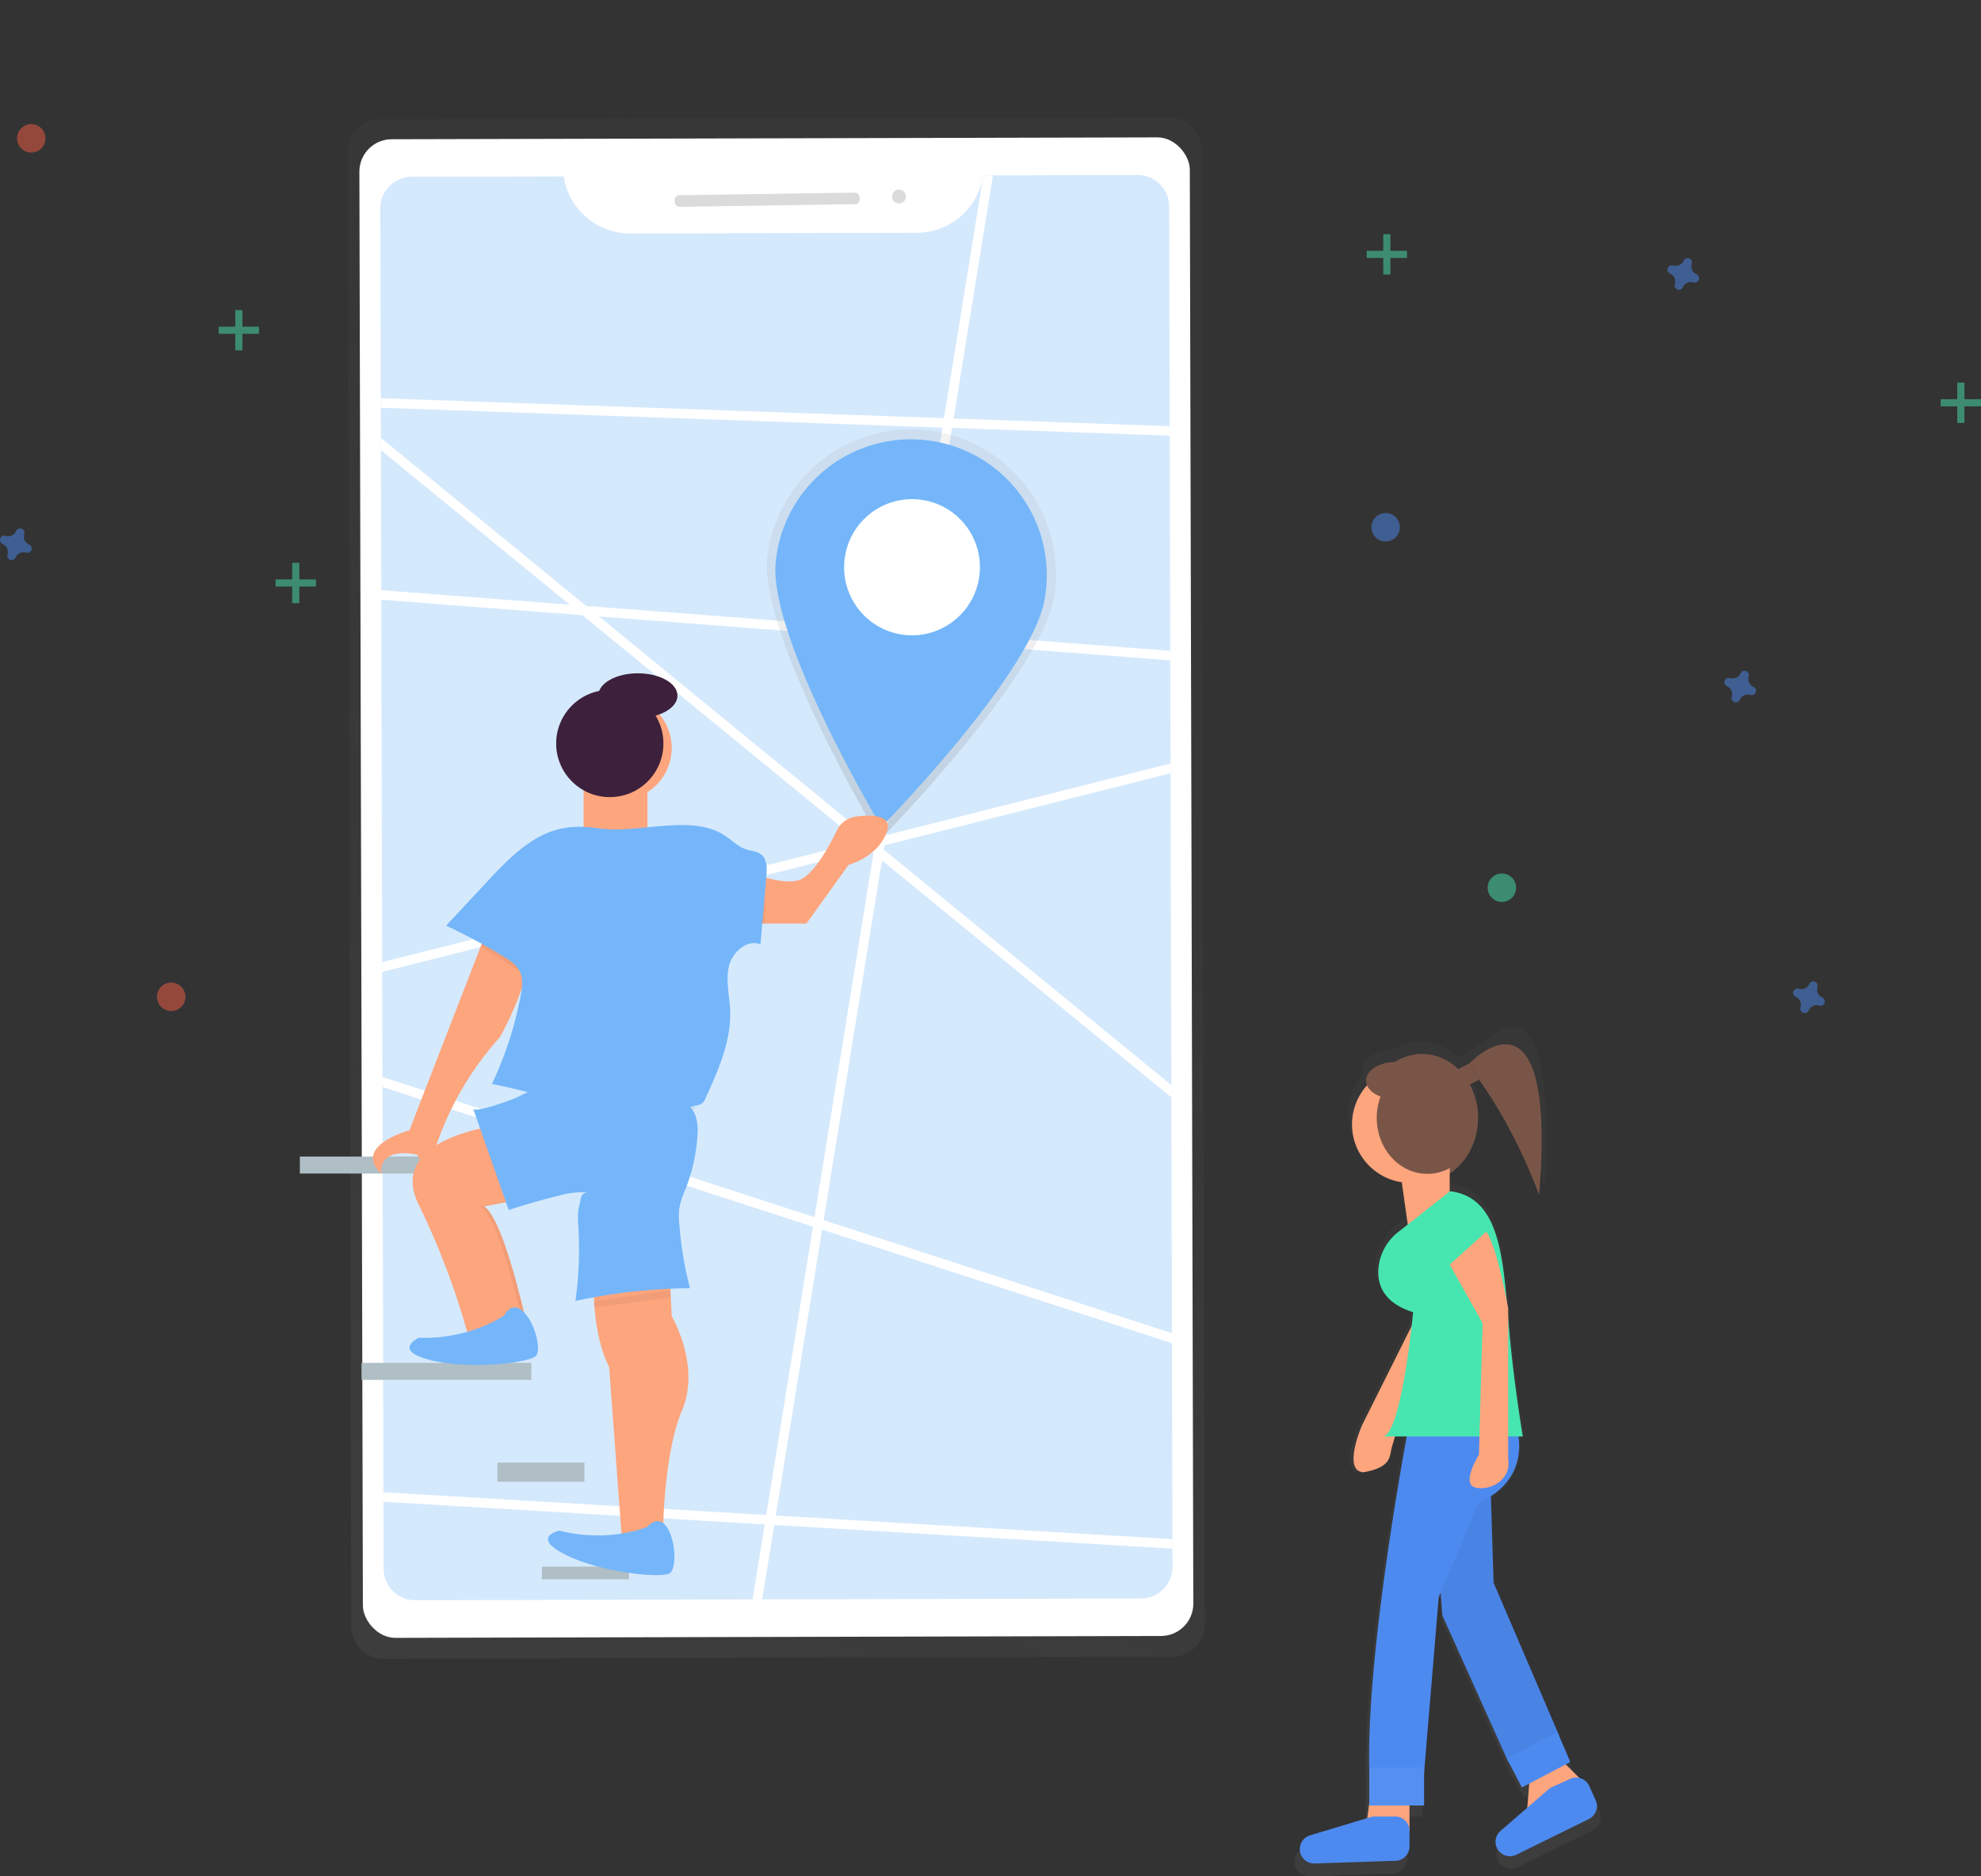 <!-- search for 74b6f9 to change color -->
<svg id="bca94d6f-89f1-4616-b9d3-149b7576fb14" data-name="Layer 1" xmlns="http://www.w3.org/2000/svg" xmlns:xlink="http://www.w3.org/1999/xlink" width="835.19" height="791.24" viewBox="0 0 835.19 791.24"><rect x="0" y="0" width="835.19" height="791.24" fill="#333333" stroke="none"/><defs><linearGradient id="fd399217-ef4a-4662-8ef4-2adbcd8f81ef" x1="380.08" y1="743.36" x2="664.61" y2="71.48" gradientTransform="translate(-13.63 -2.04) rotate(-0.14)" gradientUnits="userSpaceOnUse"><stop offset="0" stop-color="gray" stop-opacity="0.25"/><stop offset="0.54" stop-color="gray" stop-opacity="0.12"/><stop offset="1" stop-color="gray" stop-opacity="0.1"/></linearGradient><clipPath id="f59e91fa-307f-4a6e-a5c8-a983060efb40" transform="translate(-182.4 -29.66)"><path d="M596.93,103.62A28.4,28.4,0,0,1,569,127.83l-120.93.29a28.38,28.38,0,0,1-28-24.07L356,104.2a13.3,13.3,0,0,0-13.27,13.33l1.4,573.67a13.29,13.29,0,0,0,13.33,13.26l306-.74a13.3,13.3,0,0,0,13.27-13.33l-1.4-573.67A13.29,13.29,0,0,0,662,103.46Z" fill="#74b6f9" opacity="0.3"/></clipPath><linearGradient id="af319326-76fb-44a0-bdd4-101e00168a77" x1="561.94" y1="387.88" x2="561.94" y2="214.05" gradientTransform="translate(47.68 -77.98) rotate(7.89)" xlink:href="#fd399217-ef4a-4662-8ef4-2adbcd8f81ef"/><linearGradient id="e584134e-1149-41e8-8693-79bf575dbd74" x1="792.73" y1="820.9" x2="792.73" y2="462.68" gradientTransform="matrix(1, 0, 0, 1, 0, 0)" xlink:href="#fd399217-ef4a-4662-8ef4-2adbcd8f81ef"/></defs><title>Destination</title><g opacity="0.5"><path d="M675.17,79.1l-332.5.81A13.67,13.67,0,0,0,329,93.6l1.52,621.89a13.67,13.67,0,0,0,13.7,13.63l332.49-.81a13.67,13.67,0,0,0,13.64-13.7L688.87,92.73A13.67,13.67,0,0,0,675.17,79.1Z" transform="translate(-182.4 -29.66)" fill="url(#fd399217-ef4a-4662-8ef4-2adbcd8f81ef)"/></g><rect x="334.65" y="87.99" width="350.11" height="631.95" rx="13.64" transform="translate(-183.38 -28.42) rotate(-0.14)" fill="#fff"/><path d="M596.93,103.62A28.4,28.4,0,0,1,569,127.83l-120.93.29a28.38,28.38,0,0,1-28-24.07L356,104.2a13.3,13.3,0,0,0-13.27,13.33l1.4,573.67a13.29,13.29,0,0,0,13.33,13.26l306-.74a13.3,13.3,0,0,0,13.27-13.33l-1.4-573.67A13.29,13.29,0,0,0,662,103.46Z" transform="translate(-182.4 -29.66)" fill="#74b6f9" opacity="0.3"/><g clip-path="url(#f59e91fa-307f-4a6e-a5c8-a983060efb40)"><polyline points="69.95 113 546.09 502.95 552.35 183.81 14.61 164.76 99.53 246.19 638.1 287.58 77.13 428.95 585.13 593.85 583.23 656.33 59.03 625.17 74.91 782.74 305.09 762.2 428.54 0.32" fill="none" stroke="#fff" stroke-miterlimit="10" stroke-width="4"/></g><rect x="466.82" y="111.42" width="78.02" height="4.88" rx="2" transform="translate(-184.06 -22.04) rotate(-0.86)" fill="#dbdbdb"/><circle cx="379" cy="82.88" r="2.93" fill="#dbdbdb"/><path d="M627,280.21c-4.64,33.48-73.52,103.5-73.52,103.5S501.4,296.92,506,263.44a61.05,61.05,0,1,1,121,16.77Z" transform="translate(-182.4 -29.66)" fill="url(#af319326-76fb-44a0-bdd4-101e00168a77)"/><path d="M623,281.26c-4.35,31.41-69,97.09-69,97.09S505.21,297,509.57,265.54A57.27,57.27,0,1,1,623,281.26Z" transform="translate(-182.4 -29.66)" fill="#74b6f9"/><ellipse cx="566.92" cy="268.85" rx="28.71" ry="28.63" transform="translate(40.38 763.84) rotate(-82.11)" fill="#fff"/><g opacity="0.5"><path d="M810.81,477c18.19,30,22.79,53.3,22.79,53.3,5.4-96.26-23.89-61.95-26.73-60.32l-.06-.12-9.8,5.66a22.51,22.51,0,0,0-15.75-6.63,21.86,21.86,0,0,0-11.79,3.49c-7,.16-12.54,3.72-12.54,8.09a5.27,5.27,0,0,0,.44,2.07,25.37,25.37,0,0,0,15.11,42.11L775.06,543,771,546.2a22.56,22.56,0,0,0-8.71,16.36c-.38,6.79,2.42,14.58,15.13,18.55,0,0-.22,2.35-.64,6.06l-21.61,43.21s-8.64,19.81.63,20.39c13.32-2.31,11-7.53,12.74-12.16l1-3.46h5.1c-4.15,22.63-17.65,100.41-16.3,146.23v13.24l-.86,6.56-24.88,7.47a6.26,6.26,0,0,0,2,12.25l35.16-1.18a6.24,6.24,0,0,0,6-6.25V795.68h6.36v-14.3l6.36-76.29.83-2,.76,9.9,28.61,63.58,6.35,11.12,2.78-1.49L827,796.69,815.4,806.75a6.25,6.25,0,0,0-1.6,7.3h0a6.26,6.26,0,0,0,8.47,3l31.57-15.53a6.25,6.25,0,0,0,2.94-8.19L854,787.21a6.27,6.27,0,0,0-4.36-3.52l-6-6,2.07-1.11L841,765.48l-28.61-66.75-1.17-37.57c5.72-3.63,13.89-11.47,12-26h1.83s-4.05-23.55-6.15-49.27c-.07-.83-.14-1.66-.2-2.49v-3.87s-.22-1.21-.6-3.17c-2.24-25.39-5.71-45.55-24.69-47.83l-.14.11v-7.82c7.34-4.78,12.3-13.8,12.3-24.15A30.59,30.59,0,0,0,801.92,482l8.86-5.11Z" transform="translate(-182.4 -29.66)" fill="url(#e584134e-1149-41e8-8693-79bf575dbd74)"/></g><ellipse cx="599.53" cy="471.41" rx="23.6" ry="26.97" fill="#795548"/><polygon points="594.24 758.28 594.24 772.15 575.74 772.15 577.28 760.34 594.24 758.28" fill="#fda57d"/><path d="M827.5,777.15,826,795.65h1a29.69,29.69,0,0,0,19.74-7.51l5.43-4.82-13.87-13.87Z" transform="translate(-182.4 -29.66)" fill="#fda57d"/><polygon points="606.57 661.19 608.11 681.23 635.85 742.87 657.42 732.08 629.68 667.36 628.14 618.04 603.48 618.04 606.57 661.19" fill="#4d8af0"/><polygon points="606.57 661.19 608.11 681.23 635.85 742.87 657.42 732.08 629.68 667.36 628.14 618.04 603.48 618.04 606.57 661.19" opacity="0.05"/><path d="M782.8,578.34l-26.2,52.4s-8.38,19.21.61,19.77c12.92-2.25,10.68-7.3,12.36-11.8L785.89,583Z" transform="translate(-182.4 -29.66)" fill="#fda57d"/><circle cx="594.67" cy="474.16" r="24.66" fill="#fda57d"/><polygon points="611.19 510.16 593.91 519.17 589.61 488.58 611.19 488.58 611.19 510.16" fill="#fda57d"/><path d="M776.64,629.2s-18.49,95.55-16.95,147.95H782.8l6.17-74,16.95-40.07S829,655.4,821.33,629.2Z" transform="translate(-182.4 -29.66)" fill="#4d8af0"/><rect x="577.28" y="745.34" width="23.12" height="16.02" fill="#4d8af0"/><rect x="577.28" y="745.34" width="23.12" height="16.02" fill="#fff" opacity="0.05"/><polygon points="635.22 741.44 641.64 753.75 662.05 743 656.6 730.34 635.22 741.44" fill="#4d8af0"/><path d="M760.37,795.9l-25.64,7.7a6.07,6.07,0,0,0-4.33,5.81h0a6.07,6.07,0,0,0,6.27,6.06l34.1-1.13a6.08,6.08,0,0,0,5.87-6.07v-6.55a6.07,6.07,0,0,0-6.07-6.07h-8.45A6.12,6.12,0,0,0,760.37,795.9Z" transform="translate(-182.4 -29.66)" fill="#4d8af0"/><path d="M793.73,532,772,549.11A21.84,21.84,0,0,0,763.51,565c-.37,6.59,2.34,14.14,14.67,18,0,0-4.62,49.31-12.33,52.4h58.57s-3.93-22.84-6-47.78C816.09,558.77,814.38,534.45,793.73,532Z" transform="translate(-182.4 -29.66)" fill="#47e6b1"/><path d="M793.59,562.93l13.87,24.66-1.54,55.48s-7.7,12.33-1.54,13.87,15.41-3.08,13.87-12.33V581.42s-4.62-26.2-9.25-32.36Z" transform="translate(-182.4 -29.66)" fill="#fda57d"/><path d="M835.25,784.2,815,801.76a6.08,6.08,0,0,0-1.55,7.08h0a6.08,6.08,0,0,0,8.21,2.95l30.62-15.07a6.07,6.07,0,0,0,2.85-7.94l-2.7-6a6.07,6.07,0,0,0-8-3l-7.7,3.48A5.75,5.75,0,0,0,835.25,784.2Z" transform="translate(-182.4 -29.66)" fill="#4d8af0"/><polygon points="623.6 455.34 618.02 458.11 614.08 451.29 619.6 448.34 623.6 455.34" fill="#795548"/><path d="M802,478s37-39,29.31,55.66c0,0-8.89-25.63-25.31-48.66Z" transform="translate(-182.4 -29.66)" fill="#795548"/><ellipse cx="601.78" cy="471.41" rx="21.35" ry="23.6" fill="#795548"/><ellipse cx="588.57" cy="455.68" rx="12.64" ry="7.87" fill="#795548"/><g opacity="0.5"><rect x="99.19" y="130.76" width="3" height="17" fill="#47e6b1"/><rect x="281.6" y="160.42" width="3" height="17" transform="translate(269.61 -143.84) rotate(90)" fill="#47e6b1"/></g><g opacity="0.5"><rect x="123.19" y="237.34" width="3" height="17" fill="#47e6b1"/><rect x="305.6" y="267" width="3" height="17" transform="translate(400.19 -61.26) rotate(90)" fill="#47e6b1"/></g><g opacity="0.5"><rect x="583.19" y="98.76" width="3" height="17" fill="#47e6b1"/><rect x="765.6" y="128.42" width="3" height="17" transform="translate(721.61 -659.84) rotate(90)" fill="#47e6b1"/></g><g opacity="0.5"><rect x="825.19" y="161.34" width="3" height="17" fill="#47e6b1"/><rect x="1007.6" y="191" width="3" height="17" transform="translate(1026.19 -839.26) rotate(90)" fill="#47e6b1"/></g><path d="M194.69,259.31a3.69,3.69,0,0,1-2.05-4.45,1.1,1.1,0,0,0,.08-.4h0a1.84,1.84,0,0,0-3.31-1.22h0a2.08,2.08,0,0,0-.2.36,3.67,3.67,0,0,1-4.44,2,1.41,1.41,0,0,0-.41-.07h0a1.84,1.84,0,0,0-1.22,3.31h0a2.53,2.53,0,0,0,.36.2,3.67,3.67,0,0,1,2.05,4.44,1.86,1.86,0,0,0-.08.41h0a1.84,1.84,0,0,0,3.31,1.22h0a1.82,1.82,0,0,0,.2-.36,3.68,3.68,0,0,1,4.45-2.05,1.77,1.77,0,0,0,.4.08h0a1.84,1.84,0,0,0,1.22-3.31h0A1.58,1.58,0,0,0,194.69,259.31Z" transform="translate(-182.4 -29.66)" fill="#4d8af0" opacity="0.5"/><path d="M950.69,450.31a3.69,3.69,0,0,1-2.05-4.45,1.1,1.1,0,0,0,.08-.4h0a1.84,1.84,0,0,0-3.31-1.22h0a2.08,2.08,0,0,0-.2.36,3.67,3.67,0,0,1-4.44,2,1.41,1.41,0,0,0-.41-.07h0a1.84,1.84,0,0,0-1.22,3.31h0a2.53,2.53,0,0,0,.36.2,3.67,3.67,0,0,1,2,4.44,1.86,1.86,0,0,0-.08.41h0a1.84,1.84,0,0,0,3.31,1.22h0a1.82,1.82,0,0,0,.2-.36,3.68,3.68,0,0,1,4.45-2.05,1.77,1.77,0,0,0,.4.08h0a1.84,1.84,0,0,0,1.22-3.31h0A1.58,1.58,0,0,0,950.69,450.31Z" transform="translate(-182.4 -29.66)" fill="#4d8af0" opacity="0.5"/><path d="M897.69,145.31a3.69,3.69,0,0,1-2.05-4.45,1.1,1.1,0,0,0,.08-.4h0a1.84,1.84,0,0,0-3.31-1.22h0a2.08,2.08,0,0,0-.2.36,3.67,3.67,0,0,1-4.44,2,1.41,1.41,0,0,0-.41-.07h0a1.84,1.84,0,0,0-1.22,3.31h0a2.53,2.53,0,0,0,.36.2,3.67,3.67,0,0,1,2,4.44,1.86,1.86,0,0,0-.08.41h0a1.84,1.84,0,0,0,3.31,1.22h0a1.82,1.82,0,0,0,.2-.36,3.68,3.68,0,0,1,4.45-2,1.77,1.77,0,0,0,.4.08h0a1.84,1.84,0,0,0,1.22-3.31h0A1.58,1.58,0,0,0,897.69,145.31Z" transform="translate(-182.4 -29.66)" fill="#4d8af0" opacity="0.5"/><path d="M921.69,319.31a3.69,3.69,0,0,1-2.05-4.45,1.1,1.1,0,0,0,.08-.4h0a1.84,1.84,0,0,0-3.31-1.22h0a2.08,2.08,0,0,0-.2.36,3.67,3.67,0,0,1-4.44,2,1.41,1.41,0,0,0-.41-.07h0a1.84,1.84,0,0,0-1.22,3.31h0a2.53,2.53,0,0,0,.36.2,3.67,3.67,0,0,1,2,4.44,1.86,1.86,0,0,0-.08.41h0a1.84,1.84,0,0,0,3.31,1.22h0a1.82,1.82,0,0,0,.2-.36,3.68,3.68,0,0,1,4.45-2.05,1.77,1.77,0,0,0,.4.08h0a1.84,1.84,0,0,0,1.22-3.31h0A1.58,1.58,0,0,0,921.69,319.31Z" transform="translate(-182.4 -29.66)" fill="#4d8af0" opacity="0.5"/><circle cx="72.19" cy="420.34" r="6" fill="#f55f44" opacity="0.5"/><circle cx="584.19" cy="222.34" r="6" fill="#4d8af0" opacity="0.5"/><circle cx="633.19" cy="374.34" r="6" fill="#47e6b1" opacity="0.5"/><circle cx="13.19" cy="58.34" r="6" fill="#f55f44" opacity="0.5"/><rect x="126.42" y="487.71" width="71.6" height="7.16" fill="#b0bec5"/><rect x="152.42" y="574.71" width="71.6" height="7.16" fill="#b0bec5"/><rect x="209.7" y="616.77" width="36.69" height="8.05" fill="#b0bec5"/><rect x="228.5" y="660.63" width="36.69" height="5.37" fill="#b0bec5"/><path d="M391.3,504.44S345,509.82,359,537.82a317.85,317.85,0,0,1,21.27,56.8l24.49-5.12s-9.69-45.76-18.3-51.14l23.15-4.31Z" transform="translate(-182.4 -29.66)" fill="#fda57d"/><path d="M386.46,538.36l23.15-4.31L391.3,504.44s-.54.06-1.48.21L408,534.05l-23.15,4.31c8.62,5.38,18.31,51.14,18.31,51.14l-23,4.8.09.32,24.49-5.12S395.07,543.74,386.46,538.36Z" transform="translate(-182.4 -29.66)" opacity="0.05"/><path d="M395,584.32s-14.3,10.26-36,9.44c0,0-11.54,5.25,4.79,9.43s42.68,1.23,44.75-2-.86-14.14-5.68-18.61S395,584.32,395,584.32Z" transform="translate(-182.4 -29.66)" fill="#74b6f9"/><path d="M432.76,570.12s-1.08,21,6.46,36.07l5.38,72.69h17.23s0-35.54,8.08-54.38-4.31-39.84-4.31-39.84l-1.08-21.54Z" transform="translate(-182.4 -29.66)" fill="#fda57d"/><circle cx="261.12" cy="315.42" r="22.07" fill="#fda57d"/><rect x="246.05" y="326.72" width="26.92" height="24.23" fill="#fda57d"/><path d="M455.37,673.49s-16.15,7-37.15,1.62c0,0-12.38,2.69,2.69,10.23s41.46,10.23,44.15,7.53,2.16-14-1.61-19.38S455.37,673.49,455.37,673.49Z" transform="translate(-182.4 -29.66)" fill="#74b6f9"/><path d="M386.73,424.49,355,506.32s-24.23,6.46-11.84,18.31c0,0-2.16-11.31,15.07-8.08,0,0,4.85,8.08,4.85,10.77s5.53-9,3.3-14.72A131.36,131.36,0,0,1,393.19,467s13.46-23.69,12.92-39.84Z" transform="translate(-182.4 -29.66)" fill="#fda57d"/><path d="M493.33,395.41s17.23,8.08,25.84,5.39c6.1-1.91,12.74-14.08,16.1-21a10.47,10.47,0,0,1,8.16-5.85c6.4-.77,15.37-.69,12.89,6.41-3.77,10.77-16.15,14-16.15,14L522.4,419.1H491.17Z" transform="translate(-182.4 -29.66)" fill="#fda57d"/><circle cx="257.09" cy="313.53" r="22.61" fill="#3d213c"/><ellipse cx="268.93" cy="293.34" rx="16.69" ry="9.42" fill="#3d213c"/><polygon points="250.45 548.62 250.45 551.34 282.81 547.19 282.81 544.1 250.45 548.62" opacity="0.05"/><polygon points="205.22 475.37 203.04 475.8 213.5 506.94 214.81 506.7 205.22 475.37" opacity="0.05"/><polygon points="319.81 369.2 321.94 369.86 322.63 389.44 319.81 389.44 319.81 369.2" opacity="0.05"/><polygon points="203.34 397.37 202.62 399.21 221.75 411.17 222.29 409.08 203.34 397.37" opacity="0.05"/><path d="M407.86,492.65l-3.17,1.26s53.09,25.73,70.59,3.19l-.58-2S458.61,516.66,407.86,492.65Z" transform="translate(-182.4 -29.66)" opacity="0.05"/><path d="M381.87,497.15l15,42.76q10.78-3.51,21.82-6.22A36.41,36.41,0,0,1,430,532.43c-3,.55-2.53,2.52-3.36,5.5s-.58,6.13-.4,9.22A156.36,156.36,0,0,1,425,578.26a239.93,239.93,0,0,1,48.3-5.38,154.16,154.16,0,0,1-4.48-26.63,31.13,31.13,0,0,1,0-7.09c.48-3.18,1.84-6.16,3-9.17a73.16,73.16,0,0,0,4.62-21.62,19.58,19.58,0,0,0-.91-8.45c-1.42-3.55-4.59-6.17-8.09-7.71a38.93,38.93,0,0,0-11.11-2.58c-14.39-1.78-28.49-1.43-42.93-1.29-5.54.05-8.25,1.77-13.24,4.17C398.53,493.28,382.59,499.22,381.87,497.15Z" transform="translate(-182.4 -29.66)" fill="#74b6f9"/><path d="M409.78,382.52c-8.73,4.73-15.66,12.12-22.43,19.39L370.48,420a251,251,0,0,1,24,12.86c2.86,1.74,5.84,3.71,7.21,6.77s.87,6.53.25,9.78a155.9,155.9,0,0,1-12.11,37.3c13.58,2.95,27.39,6,39.5,12.8,3.06,1.72,6.14,3.72,9.64,4a20.94,20.94,0,0,0,6.23-.75l30.72-6.9a5.7,5.7,0,0,0,2.68-1.11,5.81,5.81,0,0,0,1.25-2c5.41-11.84,10.95-24.25,10.37-37.26-.28-6.13-1.91-12.35-.51-18.32s7.57-11.54,13.29-9.3l2.52-28.77c.29-3.24.35-7-2.18-9.08-1.76-1.42-4.21-1.49-6.36-2.2-3.4-1.12-6-3.84-9-5.8-8.19-5.37-18.77-4.73-28.53-3.89-8.3.71-16.53,2-24.78.8C425.74,377.69,417.93,378.11,409.78,382.52Z" transform="translate(-182.4 -29.66)" fill="#74b6f9"/></svg>